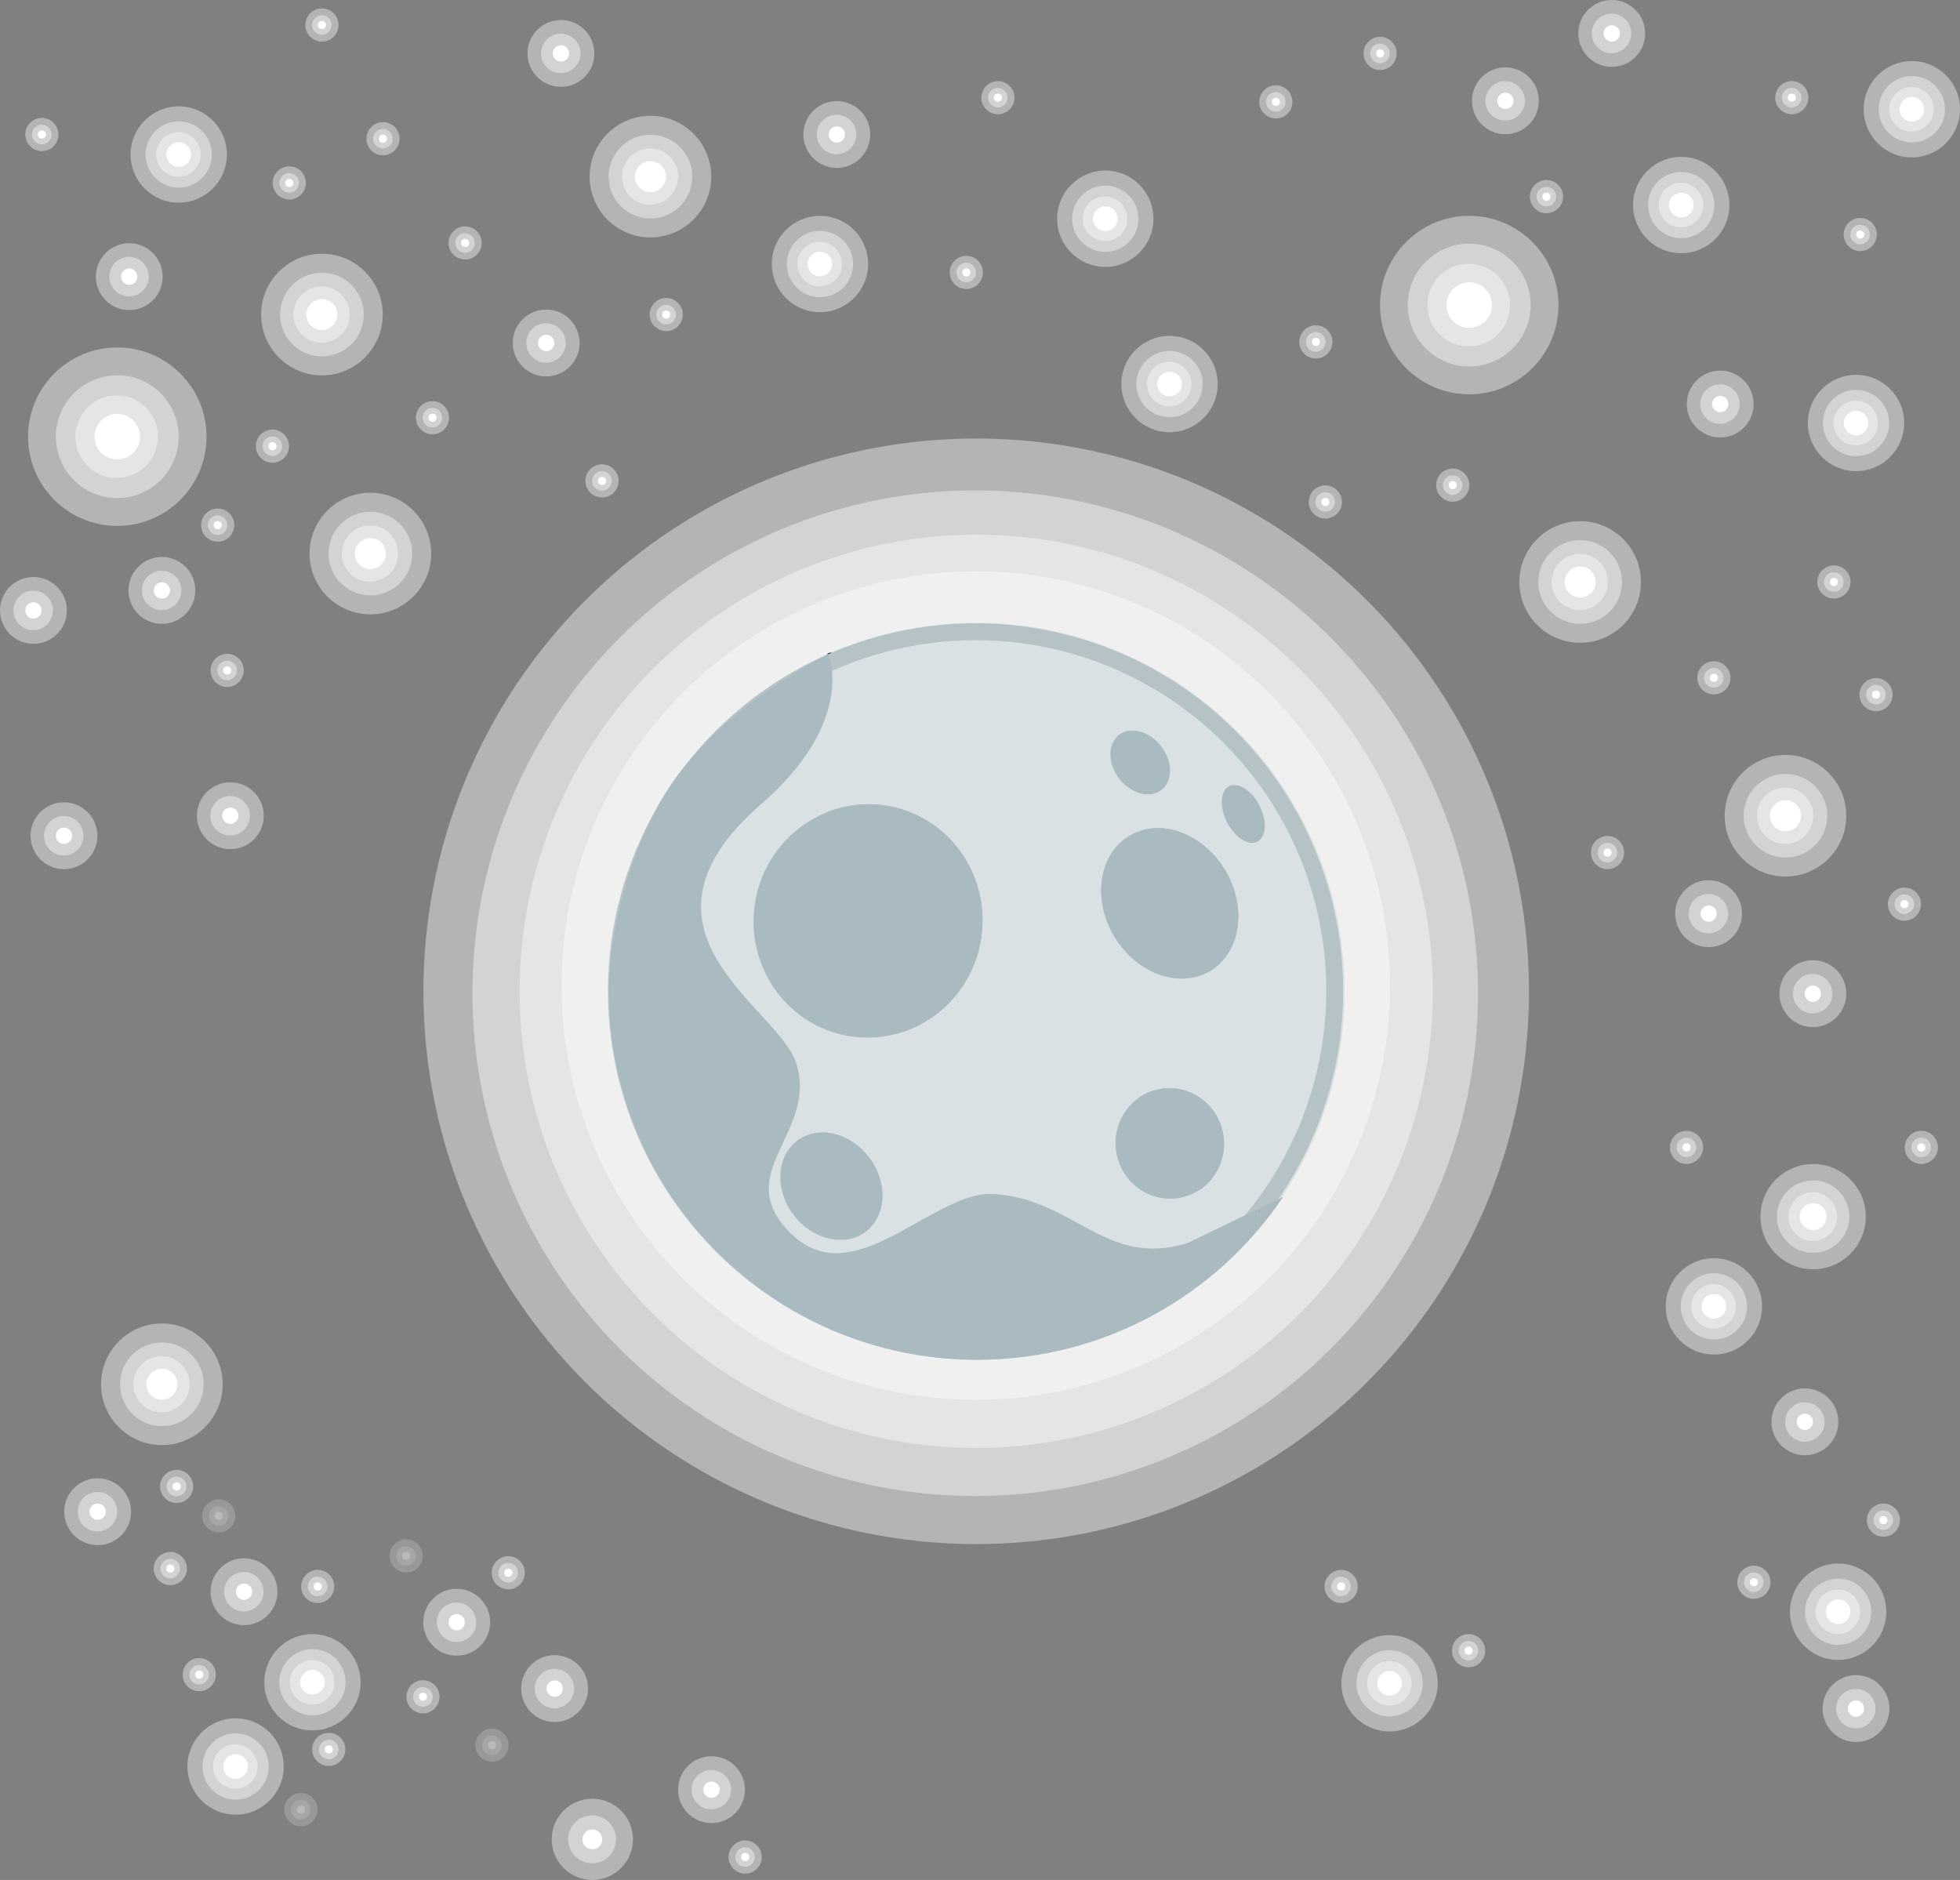 <svg xmlns="http://www.w3.org/2000/svg" viewBox="0 0 1861.5 1785.5">
  <rect x="0" y="0" width="1861.5" height="1785.5" fill="#808080" stroke="none"/>
  <defs>
    <style>
      .cls-1 {
        isolation: isolate;
      }

      .cls-2, .cls-5 {
        fill: #fff;
      }

      .cls-2 {
        opacity: 0.41;
        mix-blend-mode: overlay;
      }

      .cls-3 {
        fill: #dae1e5;
      }

      .cls-4, .cls-7 {
        fill: #aabac1;
      }

      .cls-6 {
        opacity: 0.46;
      }

      .cls-10, .cls-7 {
        mix-blend-mode: color-burn;
      }

      .cls-10, .cls-8, .cls-9 {
        fill: none;
        stroke-miterlimit: 10;
      }

      .cls-8, .cls-9 {
        stroke: #000;
      }

      .cls-9 {
        opacity: 0.94;
      }

      .cls-10 {
        stroke: #b6c3c6;
        stroke-width: 16px;
      }

      .cls-11 {
        fill: #12323a;
      }
    </style>
  </defs>
  <title>Asset 1</title>
  <g class="cls-1">
    <g id="Layer_2" data-name="Layer 2">
      <g id="Layer_1-2" data-name="Layer 1">
        <circle class="cls-2" cx="927.14" cy="941.5" r="525"/>
        <circle class="cls-2" cx="926.227" cy="943.326" r="477.522"/>
        <circle class="cls-2" cx="927.14" cy="941.5" r="433.696"/>
        <circle class="cls-2" cx="926.686" cy="936.044" r="393.456"/>
        <circle class="cls-3" cx="927.14" cy="941.5" r="350"/>
        <path class="cls-4" d="M739.1,1062.25c.05-.02.11-.04.16-.06a.052.052,0,0,0,.02.04A1.1,1.1,0,0,0,739.1,1062.25Z"/>
        <g>
          <circle class="cls-2" cx="305.75" cy="298.75" r="39.75"/>
          <circle class="cls-2" cx="305.39" cy="298.75" r="26.75"/>
          <circle class="cls-2" cx="305.75" cy="298.75" r="57.75"/>
          <circle class="cls-5" cx="305.75" cy="298.75" r="14.75"/>
        </g>
        <g>
          <circle class="cls-2" cx="617.75" cy="167.75" r="39.75"/>
          <circle class="cls-2" cx="617.39" cy="167.75" r="26.75"/>
          <circle class="cls-2" cx="617.75" cy="167.75" r="57.75"/>
          <circle class="cls-5" cx="617.75" cy="167.75" r="14.75"/>
        </g>
        <g>
          <circle class="cls-2" cx="1500.75" cy="552.75" r="39.75"/>
          <circle class="cls-2" cx="1500.39" cy="552.75" r="26.75"/>
          <circle class="cls-2" cx="1500.75" cy="552.75" r="57.75"/>
          <circle class="cls-5" cx="1500.75" cy="552.75" r="14.75"/>
        </g>
        <g>
          <circle class="cls-2" cx="351.75" cy="525.75" r="39.75"/>
          <circle class="cls-2" cx="351.39" cy="525.75" r="26.75"/>
          <circle class="cls-2" cx="351.75" cy="525.75" r="57.75"/>
          <circle class="cls-5" cx="351.75" cy="525.75" r="14.75"/>
        </g>
        <g>
          <circle class="cls-2" cx="1395.39" cy="289.75" r="58.334"/>
          <circle class="cls-2" cx="1394.862" cy="289.75" r="39.256"/>
          <circle class="cls-2" cx="1395.39" cy="289.75" r="84.75"/>
          <circle class="cls-5" cx="1395.39" cy="289.75" r="21.646"/>
        </g>
        <g>
          <circle class="cls-2" cx="111.39" cy="414.75" r="58.334"/>
          <circle class="cls-2" cx="110.862" cy="414.75" r="39.256"/>
          <circle class="cls-2" cx="111.39" cy="414.75" r="84.75"/>
          <circle class="cls-5" cx="111.39" cy="414.75" r="21.646"/>
        </g>
        <g>
          <circle class="cls-2" cx="1596.75" cy="194.75" r="31.49"/>
          <circle class="cls-2" cx="1596.465" cy="194.75" r="21.192"/>
          <circle class="cls-2" cx="1596.75" cy="194.75" r="45.75"/>
          <circle class="cls-5" cx="1596.75" cy="194.75" r="11.685"/>
        </g>
        <g>
          <circle class="cls-2" cx="296.75" cy="1597.75" r="31.49"/>
          <circle class="cls-2" cx="296.465" cy="1597.75" r="21.192"/>
          <circle class="cls-2" cx="296.75" cy="1597.75" r="45.75"/>
          <circle class="cls-5" cx="296.75" cy="1597.75" r="11.685"/>
        </g>
        <g>
          <circle class="cls-2" cx="169.75" cy="146.75" r="31.49"/>
          <circle class="cls-2" cx="169.465" cy="146.75" r="21.192"/>
          <circle class="cls-2" cx="169.75" cy="146.75" r="45.75"/>
          <circle class="cls-5" cx="169.75" cy="146.75" r="11.685"/>
        </g>
        <g>
          <circle class="cls-2" cx="1722" cy="1155.5" r="34.416"/>
          <circle class="cls-2" cx="1721.688" cy="1155.5" r="23.16"/>
          <circle class="cls-2" cx="1722" cy="1155.5" r="50"/>
          <circle class="cls-5" cx="1722" cy="1155.5" r="12.771"/>
        </g>
        <g>
          <circle class="cls-2" cx="778.75" cy="250.75" r="31.49"/>
          <circle class="cls-2" cx="778.465" cy="250.75" r="21.192"/>
          <circle class="cls-2" cx="778.75" cy="250.75" r="45.75"/>
          <circle class="cls-5" cx="778.75" cy="250.75" r="11.685"/>
        </g>
        <g>
          <circle class="cls-2" cx="1745.75" cy="1530.75" r="31.49"/>
          <circle class="cls-2" cx="1745.465" cy="1530.75" r="21.192"/>
          <circle class="cls-2" cx="1745.75" cy="1530.75" r="45.75"/>
          <circle class="cls-5" cx="1745.75" cy="1530.75" r="11.685"/>
        </g>
        <g>
          <circle class="cls-2" cx="1319.75" cy="1598.75" r="31.49"/>
          <circle class="cls-2" cx="1319.465" cy="1598.75" r="21.192"/>
          <circle class="cls-2" cx="1319.75" cy="1598.75" r="45.75"/>
          <circle class="cls-5" cx="1319.75" cy="1598.75" r="11.685"/>
        </g>
        <g>
          <circle class="cls-2" cx="1049.75" cy="207.75" r="31.49"/>
          <circle class="cls-2" cx="1049.465" cy="207.75" r="21.192"/>
          <circle class="cls-2" cx="1049.75" cy="207.75" r="45.75"/>
          <circle class="cls-5" cx="1049.75" cy="207.75" r="11.685"/>
        </g>
        <g>
          <circle class="cls-2" cx="518.75" cy="325.75" r="31.75"/>
          <circle class="cls-2" cx="518.552" cy="325.75" r="18.75"/>
          <circle class="cls-5" cx="518.75" cy="325.75" r="7.75"/>
        </g>
        <g>
          <circle class="cls-2" cx="153.75" cy="560.75" r="31.75"/>
          <circle class="cls-2" cx="153.552" cy="560.75" r="18.75"/>
          <circle class="cls-5" cx="153.75" cy="560.75" r="7.75"/>
        </g>
        <g>
          <circle class="cls-2" cx="562.57" cy="1746.93" r="38.57"/>
          <circle class="cls-2" cx="562.33" cy="1746.93" r="22.778"/>
          <circle class="cls-5" cx="562.57" cy="1746.93" r="9.415"/>
        </g>
        <g>
          <circle class="cls-2" cx="231.75" cy="1511.75" r="31.75"/>
          <circle class="cls-2" cx="231.552" cy="1511.75" r="18.75"/>
          <circle class="cls-5" cx="231.75" cy="1511.75" r="7.75"/>
        </g>
        <g>
          <circle class="cls-2" cx="526.75" cy="1603.75" r="31.75"/>
          <circle class="cls-2" cx="526.552" cy="1603.75" r="18.75"/>
          <circle class="cls-5" cx="526.75" cy="1603.75" r="7.75"/>
        </g>
        <g>
          <circle class="cls-2" cx="433.75" cy="1540.75" r="31.75"/>
          <circle class="cls-2" cx="433.552" cy="1540.75" r="18.75"/>
          <circle class="cls-5" cx="433.75" cy="1540.75" r="7.75"/>
        </g>
        <g>
          <circle class="cls-2" cx="1633.75" cy="383.75" r="31.75"/>
          <circle class="cls-2" cx="1633.552" cy="383.75" r="18.75"/>
          <circle class="cls-5" cx="1633.75" cy="383.75" r="7.75"/>
        </g>
        <g>
          <circle class="cls-2" cx="122.75" cy="262.75" r="31.75"/>
          <circle class="cls-2" cx="122.552" cy="262.75" r="18.75"/>
          <circle class="cls-5" cx="122.75" cy="262.75" r="7.75"/>
        </g>
        <g>
          <circle class="cls-2" cx="794.75" cy="127.75" r="31.75"/>
          <circle class="cls-2" cx="794.552" cy="127.75" r="18.75"/>
          <circle class="cls-5" cx="794.75" cy="127.75" r="7.75"/>
        </g>
        <g>
          <circle class="cls-2" cx="1429.75" cy="95.75" r="31.75"/>
          <circle class="cls-2" cx="1429.552" cy="95.75" r="18.75"/>
          <circle class="cls-5" cx="1429.75" cy="95.75" r="7.75"/>
        </g>
        <g>
          <circle class="cls-2" cx="1766.75" cy="222.75" r="15.75"/>
          <circle class="cls-2" cx="1766.652" cy="222.75" r="9.301"/>
          <circle class="cls-5" cx="1766.75" cy="222.75" r="3.844"/>
        </g>
        <g>
          <circle class="cls-2" cx="1468.75" cy="186.75" r="15.75"/>
          <circle class="cls-2" cx="1468.652" cy="186.75" r="9.301"/>
          <circle class="cls-5" cx="1468.75" cy="186.75" r="3.844"/>
        </g>
        <g>
          <circle class="cls-2" cx="1701.75" cy="92.75" r="15.75"/>
          <circle class="cls-2" cx="1701.652" cy="92.75" r="9.301"/>
          <circle class="cls-5" cx="1701.75" cy="92.75" r="3.844"/>
        </g>
        <g>
          <circle class="cls-2" cx="1741.75" cy="552.75" r="15.75"/>
          <circle class="cls-2" cx="1741.652" cy="552.75" r="9.301"/>
          <circle class="cls-5" cx="1741.75" cy="552.75" r="3.844"/>
        </g>
        <g>
          <circle class="cls-2" cx="1249.75" cy="324.75" r="15.75"/>
          <circle class="cls-2" cx="1249.652" cy="324.75" r="9.301"/>
          <circle class="cls-5" cx="1249.75" cy="324.75" r="3.844"/>
        </g>
        <g>
          <circle class="cls-2" cx="1258.75" cy="476.75" r="15.75"/>
          <circle class="cls-2" cx="1258.652" cy="476.75" r="9.301"/>
          <circle class="cls-5" cx="1258.75" cy="476.75" r="3.844"/>
        </g>
        <g>
          <circle class="cls-2" cx="206.75" cy="498.75" r="15.75"/>
          <circle class="cls-2" cx="206.652" cy="498.75" r="9.301"/>
          <circle class="cls-5" cx="206.75" cy="498.75" r="3.844"/>
        </g>
        <g class="cls-6">
          <circle class="cls-2" cx="207.75" cy="1439.75" r="15.75"/>
          <circle class="cls-2" cx="207.652" cy="1439.75" r="9.301"/>
          <circle class="cls-5" cx="207.75" cy="1439.75" r="3.844"/>
        </g>
        <g>
          <circle class="cls-2" cx="1526.75" cy="809.75" r="15.75"/>
          <circle class="cls-2" cx="1526.652" cy="809.75" r="9.301"/>
          <circle class="cls-5" cx="1526.75" cy="809.75" r="3.844"/>
        </g>
        <g>
          <circle class="cls-2" cx="1379.75" cy="460.75" r="15.75"/>
          <circle class="cls-2" cx="1379.652" cy="460.75" r="9.301"/>
          <circle class="cls-5" cx="1379.75" cy="460.75" r="3.844"/>
        </g>
        <g>
          <circle class="cls-2" cx="441.75" cy="230.75" r="15.75"/>
          <circle class="cls-2" cx="441.652" cy="230.75" r="9.301"/>
          <circle class="cls-5" cx="441.75" cy="230.75" r="3.844"/>
        </g>
        <g class="cls-6">
          <circle class="cls-2" cx="385.75" cy="1477.75" r="15.75"/>
          <circle class="cls-2" cx="385.652" cy="1477.75" r="9.301"/>
          <circle class="cls-5" cx="385.75" cy="1477.75" r="3.844"/>
        </g>
        <g>
          <circle class="cls-2" cx="482.75" cy="1493.75" r="15.75"/>
          <circle class="cls-2" cx="482.652" cy="1493.75" r="9.301"/>
          <circle class="cls-5" cx="482.75" cy="1493.75" r="3.844"/>
        </g>
        <g>
          <circle class="cls-2" cx="1273.75" cy="1506.75" r="15.75"/>
          <circle class="cls-2" cx="1273.652" cy="1506.75" r="9.301"/>
          <circle class="cls-5" cx="1273.75" cy="1506.75" r="3.844"/>
        </g>
        <g>
          <circle class="cls-2" cx="707.75" cy="1763.75" r="15.75"/>
          <circle class="cls-2" cx="707.652" cy="1763.75" r="9.301"/>
          <circle class="cls-5" cx="707.75" cy="1763.75" r="3.844"/>
        </g>
        <g>
          <circle class="cls-2" cx="1665.75" cy="1502.75" r="15.75"/>
          <circle class="cls-2" cx="1665.652" cy="1502.75" r="9.301"/>
          <circle class="cls-5" cx="1665.75" cy="1502.75" r="3.844"/>
        </g>
        <g>
          <circle class="cls-2" cx="632.75" cy="298.75" r="15.75"/>
          <circle class="cls-2" cx="632.652" cy="298.75" r="9.301"/>
          <circle class="cls-5" cx="632.75" cy="298.75" r="3.844"/>
        </g>
        <g>
          <circle class="cls-2" cx="363.75" cy="131.75" r="15.75"/>
          <circle class="cls-2" cx="363.652" cy="131.75" r="9.301"/>
          <circle class="cls-5" cx="363.75" cy="131.75" r="3.844"/>
        </g>
        <g>
          <circle class="cls-2" cx="274.75" cy="173.75" r="15.75"/>
          <circle class="cls-2" cx="274.652" cy="173.75" r="9.301"/>
          <circle class="cls-5" cx="274.75" cy="173.75" r="3.844"/>
        </g>
        <g>
          <circle class="cls-2" cx="410.75" cy="396.75" r="15.75"/>
          <circle class="cls-2" cx="410.652" cy="396.75" r="9.301"/>
          <circle class="cls-5" cx="410.75" cy="396.75" r="3.844"/>
        </g>
        <g>
          <circle class="cls-2" cx="1824.75" cy="1089.75" r="15.75"/>
          <circle class="cls-2" cx="1824.652" cy="1089.75" r="9.301"/>
          <circle class="cls-5" cx="1824.75" cy="1089.75" r="3.844"/>
        </g>
        <g>
          <circle class="cls-2" cx="1781.75" cy="659.75" r="15.75"/>
          <circle class="cls-2" cx="1781.652" cy="659.75" r="9.301"/>
          <circle class="cls-5" cx="1781.75" cy="659.75" r="3.844"/>
        </g>
        <g>
          <circle class="cls-2" cx="917.75" cy="258.75" r="15.75"/>
          <circle class="cls-2" cx="917.652" cy="258.75" r="9.301"/>
          <circle class="cls-5" cx="917.75" cy="258.75" r="3.844"/>
        </g>
        <g>
          <circle class="cls-2" cx="1211.75" cy="96.75" r="15.75"/>
          <circle class="cls-2" cx="1211.652" cy="96.75" r="9.301"/>
          <circle class="cls-5" cx="1211.75" cy="96.75" r="3.844"/>
        </g>
        <g>
          <circle class="cls-2" cx="571.75" cy="456.75" r="15.75"/>
          <circle class="cls-2" cx="571.652" cy="456.75" r="9.301"/>
          <circle class="cls-5" cx="571.75" cy="456.75" r="3.844"/>
        </g>
        <g>
          <circle class="cls-2" cx="1310.75" cy="50.75" r="15.75"/>
          <circle class="cls-2" cx="1310.652" cy="50.75" r="9.301"/>
          <circle class="cls-5" cx="1310.75" cy="50.75" r="3.844"/>
        </g>
        <g>
          <circle class="cls-2" cx="1695.75" cy="774.75" r="39.75"/>
          <circle class="cls-2" cx="1695.39" cy="774.75" r="26.75"/>
          <circle class="cls-2" cx="1695.75" cy="774.75" r="57.75"/>
          <circle class="cls-5" cx="1695.75" cy="774.75" r="14.75"/>
        </g>
        <g>
          <circle class="cls-2" cx="1622.75" cy="867.75" r="31.75"/>
          <circle class="cls-2" cx="1622.552" cy="867.75" r="18.75"/>
          <circle class="cls-5" cx="1622.75" cy="867.75" r="7.75"/>
        </g>
        <g>
          <circle class="cls-2" cx="1721.75" cy="943.75" r="31.75"/>
          <circle class="cls-2" cx="1721.552" cy="943.75" r="18.75"/>
          <circle class="cls-5" cx="1721.75" cy="943.75" r="7.75"/>
        </g>
        <g>
          <circle class="cls-2" cx="1762.75" cy="1622.75" r="31.75"/>
          <circle class="cls-2" cx="1762.552" cy="1622.75" r="18.75"/>
          <circle class="cls-5" cx="1762.75" cy="1622.75" r="7.75"/>
        </g>
        <g>
          <circle class="cls-2" cx="675.75" cy="1699.75" r="31.75"/>
          <circle class="cls-2" cx="675.552" cy="1699.75" r="18.75"/>
          <circle class="cls-5" cx="675.75" cy="1699.75" r="7.75"/>
        </g>
        <g>
          <circle class="cls-2" cx="1530.75" cy="31.75" r="31.75"/>
          <circle class="cls-2" cx="1530.552" cy="31.75" r="18.75"/>
          <circle class="cls-5" cx="1530.75" cy="31.75" r="7.75"/>
        </g>
        <g>
          <circle class="cls-2" cx="532.75" cy="50.75" r="31.75"/>
          <circle class="cls-2" cx="532.552" cy="50.75" r="18.75"/>
          <circle class="cls-5" cx="532.75" cy="50.75" r="7.75"/>
        </g>
        <g>
          <circle class="cls-2" cx="218.75" cy="774.75" r="31.75"/>
          <circle class="cls-2" cx="218.552" cy="774.75" r="18.75"/>
          <circle class="cls-5" cx="218.75" cy="774.75" r="7.75"/>
        </g>
        <g>
          <circle class="cls-2" cx="31.75" cy="579.75" r="31.75"/>
          <circle class="cls-2" cx="31.552" cy="579.75" r="18.75"/>
          <circle class="cls-5" cx="31.75" cy="579.75" r="7.75"/>
        </g>
        <g>
          <circle class="cls-2" cx="60.75" cy="793.75" r="31.75"/>
          <circle class="cls-2" cx="60.552" cy="793.75" r="18.75"/>
          <circle class="cls-5" cx="60.75" cy="793.75" r="7.75"/>
        </g>
        <g>
          <circle class="cls-2" cx="401.721" cy="1611.549" r="15.75"/>
          <circle class="cls-2" cx="401.68" cy="1611.638" r="9.301"/>
          <circle class="cls-5" cx="401.721" cy="1611.549" r="3.844"/>
        </g>
        <g>
          <circle class="cls-2" cx="312.222" cy="1661.522" r="15.75"/>
          <circle class="cls-2" cx="312.181" cy="1661.611" r="9.301"/>
          <circle class="cls-5" cx="312.222" cy="1661.522" r="3.844"/>
        </g>
        <g class="cls-6">
          <circle class="cls-2" cx="467.222" cy="1657.522" r="15.75"/>
          <circle class="cls-2" cx="467.181" cy="1657.611" r="9.301"/>
          <circle class="cls-5" cx="467.222" cy="1657.522" r="3.844"/>
        </g>
        <g>
          <circle class="cls-2" cx="189.222" cy="1590.522" r="15.75"/>
          <circle class="cls-2" cx="189.181" cy="1590.611" r="9.301"/>
          <circle class="cls-5" cx="189.222" cy="1590.522" r="3.844"/>
        </g>
        <g>
          <circle class="cls-2" cx="1714.194" cy="1350.388" r="31.75"/>
          <circle class="cls-2" cx="1714.111" cy="1350.567" r="18.75"/>
          <circle class="cls-5" cx="1714.194" cy="1350.388" r="7.75"/>
        </g>
        <g>
          <circle class="cls-2" cx="1808.75" cy="858.75" r="15.75"/>
          <circle class="cls-2" cx="1808.652" cy="858.75" r="9.301"/>
          <circle class="cls-5" cx="1808.75" cy="858.75" r="3.844"/>
        </g>
        <g>
          <circle class="cls-2" cx="1394.75" cy="1567.75" r="15.75"/>
          <circle class="cls-2" cx="1394.652" cy="1567.75" r="9.301"/>
          <circle class="cls-5" cx="1394.75" cy="1567.75" r="3.844"/>
        </g>
        <g>
          <circle class="cls-2" cx="1788.75" cy="1443.75" r="15.75"/>
          <circle class="cls-2" cx="1788.652" cy="1443.75" r="9.301"/>
          <circle class="cls-5" cx="1788.75" cy="1443.75" r="3.844"/>
        </g>
        <g>
          <circle class="cls-2" cx="301.75" cy="1506.75" r="15.75"/>
          <circle class="cls-2" cx="301.652" cy="1506.75" r="9.301"/>
          <circle class="cls-5" cx="301.75" cy="1506.75" r="3.844"/>
        </g>
        <g>
          <circle class="cls-2" cx="215.75" cy="636.75" r="15.75"/>
          <circle class="cls-2" cx="215.652" cy="636.75" r="9.301"/>
          <circle class="cls-5" cx="215.75" cy="636.75" r="3.844"/>
        </g>
        <g>
          <circle class="cls-2" cx="947.75" cy="92.75" r="15.75"/>
          <circle class="cls-2" cx="947.652" cy="92.75" r="9.301"/>
          <circle class="cls-5" cx="947.75" cy="92.75" r="3.844"/>
        </g>
        <g>
          <circle class="cls-2" cx="305.75" cy="23.75" r="15.75"/>
          <circle class="cls-2" cx="305.652" cy="23.75" r="9.301"/>
          <circle class="cls-5" cx="305.75" cy="23.75" r="3.844"/>
        </g>
        <g>
          <circle class="cls-2" cx="1627.75" cy="643.75" r="15.75"/>
          <circle class="cls-2" cx="1627.652" cy="643.75" r="9.301"/>
          <circle class="cls-5" cx="1627.75" cy="643.75" r="3.844"/>
        </g>
        <g>
          <circle class="cls-2" cx="1601.75" cy="1089.75" r="15.75"/>
          <circle class="cls-2" cx="1601.652" cy="1089.75" r="9.301"/>
          <circle class="cls-5" cx="1601.75" cy="1089.75" r="3.844"/>
        </g>
        <g>
          <circle class="cls-2" cx="153.75" cy="1314.75" r="39.75"/>
          <circle class="cls-2" cx="153.39" cy="1314.75" r="26.75"/>
          <circle class="cls-2" cx="153.75" cy="1314.75" r="57.75"/>
          <circle class="cls-5" cx="153.75" cy="1314.75" r="14.75"/>
        </g>
        <g>
          <circle class="cls-2" cx="92.75" cy="1435.75" r="31.75"/>
          <circle class="cls-2" cx="92.552" cy="1435.75" r="18.75"/>
          <circle class="cls-5" cx="92.75" cy="1435.75" r="7.75"/>
        </g>
        <g>
          <circle class="cls-2" cx="167.75" cy="1411.75" r="15.75"/>
          <circle class="cls-2" cx="167.652" cy="1411.75" r="9.301"/>
          <circle class="cls-5" cx="167.75" cy="1411.75" r="3.844"/>
        </g>
        <g>
          <circle class="cls-2" cx="161.75" cy="1489.75" r="15.75"/>
          <circle class="cls-2" cx="161.652" cy="1489.75" r="9.301"/>
          <circle class="cls-5" cx="161.75" cy="1489.75" r="3.844"/>
        </g>
        <g class="cls-6">
          <circle class="cls-2" cx="285.75" cy="1718.75" r="15.75"/>
          <circle class="cls-2" cx="285.652" cy="1718.75" r="9.301"/>
          <circle class="cls-5" cx="285.75" cy="1718.75" r="3.844"/>
        </g>
        <g>
          <circle class="cls-2" cx="258.75" cy="423.75" r="15.75"/>
          <circle class="cls-2" cx="258.652" cy="423.75" r="9.301"/>
          <circle class="cls-5" cx="258.75" cy="423.75" r="3.844"/>
        </g>
        <g>
          <circle class="cls-2" cx="39.75" cy="127.75" r="15.75"/>
          <circle class="cls-2" cx="39.652" cy="127.75" r="9.301"/>
          <circle class="cls-5" cx="39.75" cy="127.75" r="3.844"/>
        </g>
        <g>
          <circle class="cls-2" cx="1110.75" cy="364.75" r="31.49"/>
          <circle class="cls-2" cx="1110.465" cy="364.75" r="21.192"/>
          <circle class="cls-2" cx="1110.75" cy="364.75" r="45.75"/>
          <circle class="cls-5" cx="1110.75" cy="364.75" r="11.685"/>
        </g>
        <g>
          <circle class="cls-2" cx="223.75" cy="1677.75" r="31.49"/>
          <circle class="cls-2" cx="223.465" cy="1677.75" r="21.192"/>
          <circle class="cls-2" cx="223.75" cy="1677.75" r="45.75"/>
          <circle class="cls-5" cx="223.75" cy="1677.75" r="11.685"/>
        </g>
        <g>
          <ellipse class="cls-4" cx="1082.866" cy="724.228" rx="25.123" ry="32.93" transform="translate(-217.066 809.571) rotate(-37.531)"/>
          <path class="cls-7" d="M1101.253,707.036c-11.862-13.759-29.71-17.215-39.864-7.72a19.62,19.62,0,0,0-1.41,1.477c10.343-7.818,27.025-4.059,38.3,9.022s13.077,30.756,4.5,40.627a19.516,19.516,0,0,0,1.562-1.3C1114.5,739.645,1113.115,720.8,1101.253,707.036Z"/>
        </g>
        <g>
          <ellipse class="cls-4" cx="1110.903" cy="858" rx="61.354" ry="74.758" transform="translate(-282.919 692.076) rotate(-30.892)"/>
          <path class="cls-7" d="M1171.1,842.448c-13.776-38.526-51.892-62.794-85.134-54.2-1.639.423-3.223.939-4.776,1.5,31.992-5.128,67.085,18.59,80.182,55.215s-.533,72.932-30.471,83.806c1.66-.266,3.313-.587,4.952-1.01C1169.091,919.168,1184.871,880.973,1171.1,842.448Z"/>
        </g>
        <g>
          <ellipse class="cls-4" cx="1180.739" cy="773.13" rx="17.249" ry="29.454" transform="translate(-222.624 623.304) rotate(-27.122)"/>
          <path class="cls-7" d="M1189.155,755.119c-10.261-11.381-22.347-12.544-26.995-2.6-.229.491-.429,1-.614,1.528,5.1-8.416,16.494-6.84,26.249,3.98s14.342,26.976,10.777,37.09a14.572,14.572,0,0,0,.746-1.382C1203.966,783.791,1199.416,766.5,1189.155,755.119Z"/>
        </g>
        <g>
          <ellipse class="cls-4" cx="943.739" cy="1208.13" rx="15.476" ry="26.426" transform="translate(-583.282 1343.88) rotate(-57.085)"/>
          <path class="cls-7" d="M942.21,1190.36c-13.075-4.249-22.991.262-22.146,10.077.041.484.116.972.207,1.463.188-8.825,9.756-12.708,22.186-8.668s23.236,14.541,25,24a12.932,12.932,0,0,0-.04-1.409C966.57,1206.009,955.286,1194.608,942.21,1190.36Z"/>
        </g>
        <g>
          <ellipse class="cls-4" cx="789.557" cy="1126.601" rx="45.065" ry="54.037" transform="translate(-517.843 698.426) rotate(-36.842)"/>
          <path class="cls-7" d="M834.357,1115.529c-10.237-27.491-38.593-44.82-63.334-38.706-1.22.3-2.4.669-3.555,1.071,23.81-3.646,49.916,13.289,59.648,39.425s-.424,52.032-22.708,59.777c1.235-.189,2.466-.417,3.686-.718C832.836,1170.263,844.594,1143.02,834.357,1115.529Z"/>
        </g>
        <g>
          <circle class="cls-2" cx="1627.75" cy="1240.75" r="31.49"/>
          <circle class="cls-2" cx="1627.465" cy="1240.75" r="21.192"/>
          <circle class="cls-2" cx="1627.75" cy="1240.75" r="45.75"/>
          <circle class="cls-5" cx="1627.75" cy="1240.75" r="11.685"/>
        </g>
        <g>
          <circle class="cls-2" cx="1762.75" cy="401.75" r="31.49"/>
          <circle class="cls-2" cx="1762.465" cy="401.75" r="21.192"/>
          <circle class="cls-2" cx="1762.75" cy="401.75" r="45.75"/>
          <circle class="cls-5" cx="1762.75" cy="401.75" r="11.685"/>
        </g>
        <g>
          <circle class="cls-2" cx="1815.75" cy="103.75" r="31.49"/>
          <circle class="cls-2" cx="1815.465" cy="103.75" r="21.192"/>
          <circle class="cls-2" cx="1815.75" cy="103.75" r="45.75"/>
          <circle class="cls-5" cx="1815.75" cy="103.75" r="11.685"/>
        </g>
        <g>
          <ellipse class="cls-4" cx="824.409" cy="874.69" rx="110.851" ry="108.689" transform="translate(-155.831 1570.291) rotate(-82.055)"/>
          <path class="cls-7" d="M822.7,763.905a107.049,107.049,0,0,0-38.7,8.108,107.4,107.4,0,0,1,23.867-3.207c60.043-1.29,109.481,47.265,110.423,108.45.728,47.251-27.685,88.21-68.316,105.011,48.37-12.143,83.959-57.1,83.146-109.913C932.185,811.169,882.747,762.615,822.7,763.905Z"/>
        </g>
        <g>
          <ellipse class="cls-4" cx="1110.987" cy="1086" rx="51.495" ry="52.519" transform="translate(-167.142 202.781) rotate(-9.703)"/>
          <path class="cls-7" d="M1094.305,1036.227a50.726,50.726,0,0,0-16.306,9.219,50.844,50.844,0,0,1,10.315-4.876c26.923-9.207,56.218,5.614,65.431,33.1a52.885,52.885,0,0,1-15.761,57.224c20.094-12.43,29.705-37.839,21.752-61.567C1150.523,1041.841,1121.228,1027.021,1094.305,1036.227Z"/>
        </g>
        <path class="cls-8" d="M786.78,621.08q-.4.165-.81.36l.67-.44Z"/>
        <path class="cls-8" d="M1072.69,1218.24c-.35.05-.7.08-1.05.12v-.07Z"/>
        <path class="cls-9" d="M777.1,631.54c-.17.17-.33.35-.49.52"/>
        <path class="cls-9" d="M786.78,621.08c.31-.14.61-.28.92-.41-.19.19-.39.38-.58.58"/>
        <path class="cls-9" d="M870.35,1180.56a5.063,5.063,0,0,1-.46-.24"/>
        <circle class="cls-10" cx="926.64" cy="941" r="341"/>
        <path class="cls-7" d="M1218.67,1136.73c-62.86,93.36-169.52,154.77-290.53,154.77-193.3,0-350-156.7-350-350,0-45.3,16.274-132.978,59-196,44.993-66.365,117.325-107.394,149.5-124.5,0,0,27.5,63.5-63.5,142.5-138.858,120.547,16,193,33,246,21.341,66.533-63.485,104.489-5,162,60,59,135-41,192.5-37.5,76.962,4.685,106.569,70.774,184.5,46.5"/>
        <path class="cls-11" d="M1196.64,1149a5.6,5.6,0,0,1-1.33,2.21Z"/>
      </g>
    </g>
  </g>
</svg>
